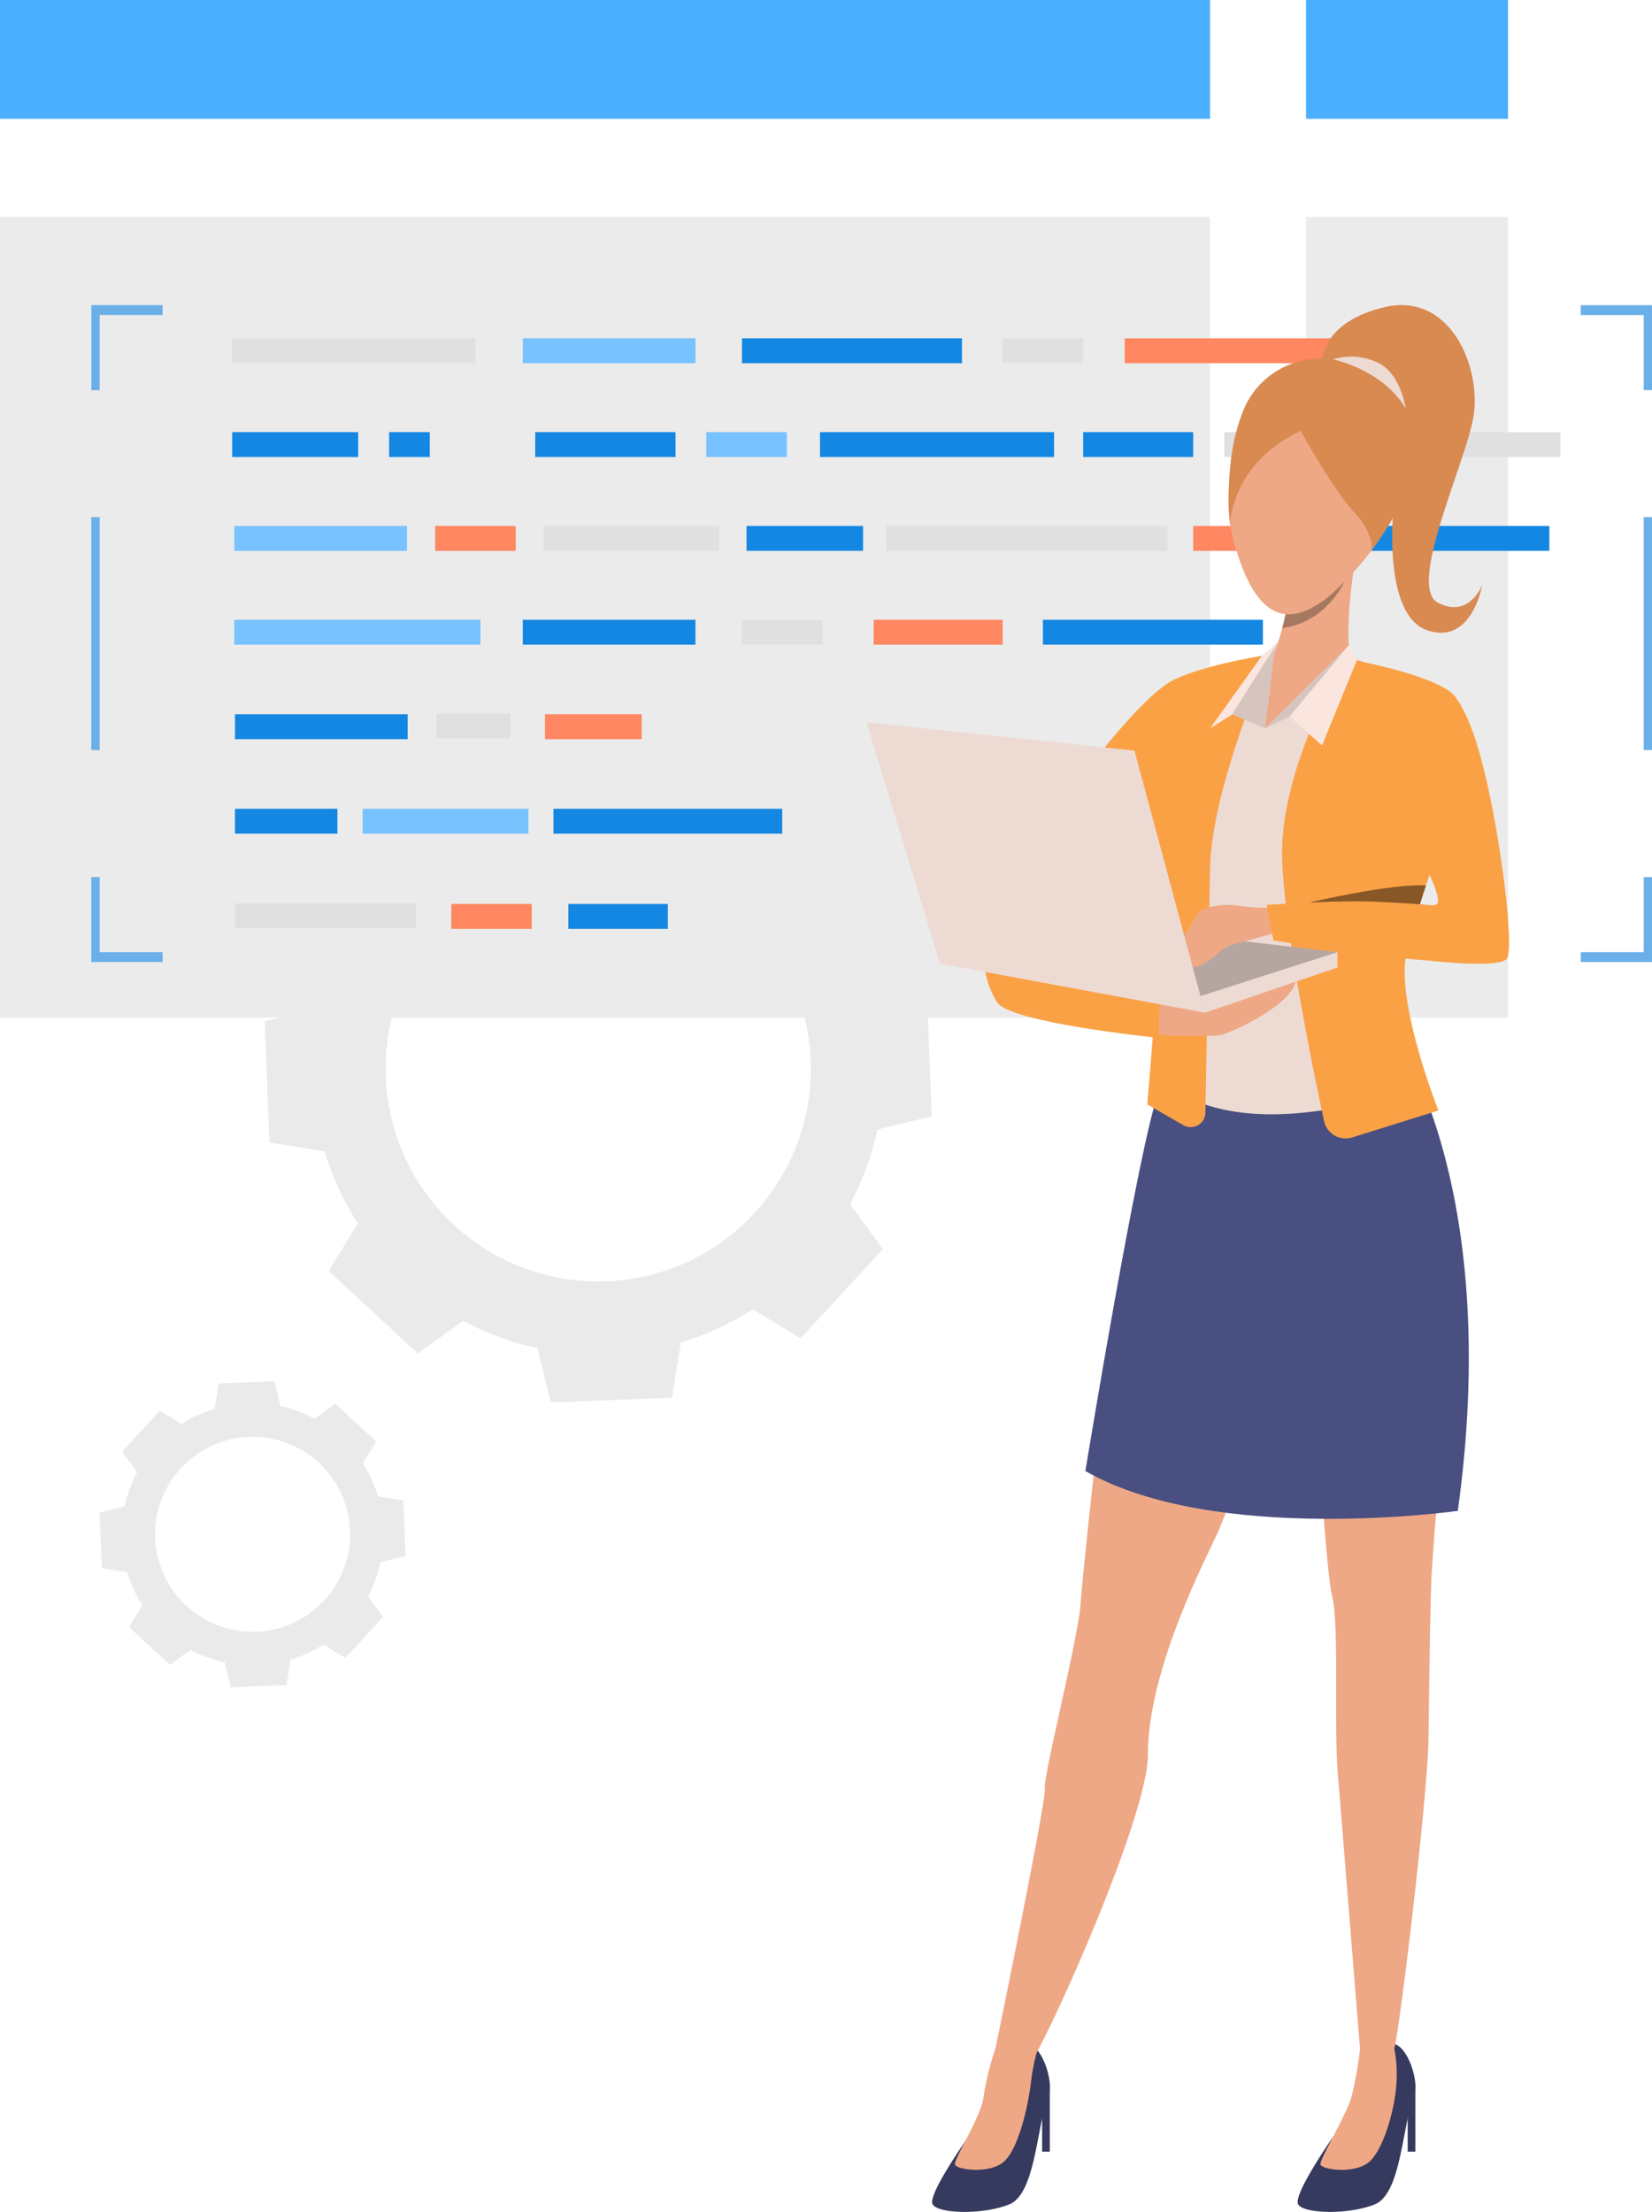 <svg id="Grupo_142185" data-name="Grupo 142185" xmlns="http://www.w3.org/2000/svg" xmlns:xlink="http://www.w3.org/1999/xlink" width="292.231" height="391.106" viewBox="0 0 292.231 391.106">
  <defs>
    <clipPath id="clip-path">
      <rect id="Rectángulo_37492" data-name="Rectángulo 37492" width="292.231" height="391.106" fill="none"/>
    </clipPath>
    <clipPath id="clip-path-3">
      <rect id="Rectángulo_37449" data-name="Rectángulo 37449" width="214.05" height="179.945" fill="none"/>
    </clipPath>
    <clipPath id="clip-path-4">
      <rect id="Rectángulo_37446" data-name="Rectángulo 37446" width="214.05" height="21.009" fill="none"/>
    </clipPath>
    <clipPath id="clip-path-5">
      <rect id="Rectángulo_37448" data-name="Rectángulo 37448" width="214.05" height="141.575" fill="none"/>
    </clipPath>
    <clipPath id="clip-path-6">
      <rect id="Rectángulo_37455" data-name="Rectángulo 37455" width="35.73" height="179.945" fill="none"/>
    </clipPath>
    <clipPath id="clip-path-7">
      <rect id="Rectángulo_37451" data-name="Rectángulo 37451" width="35.73" height="21.009" fill="none"/>
    </clipPath>
    <clipPath id="clip-path-8">
      <rect id="Rectángulo_37454" data-name="Rectángulo 37454" width="35.73" height="141.575" fill="none"/>
    </clipPath>
  </defs>
  <g id="Grupo_142184" data-name="Grupo 142184" clip-path="url(#clip-path)">
    <g id="Grupo_142183" data-name="Grupo 142183">
      <g id="Grupo_142182" data-name="Grupo 142182" clip-path="url(#clip-path)">
        <path id="Trazado_146406" data-name="Trazado 146406" d="M191.539,327.146a50.238,50.238,0,0,0,4.846-13.163l9.6-2.329-.423-10.726-.424-10.726-9.756-1.565a50.287,50.287,0,0,0-5.869-12.74l5.137-8.43-7.883-7.284-7.884-7.285-8,5.787a50.283,50.283,0,0,0-13.163-4.846l-2.33-9.6-10.726.424-10.725.424-1.565,9.756a50.23,50.23,0,0,0-12.741,5.869l-8.43-5.137-7.284,7.883-7.284,7.884,5.786,8A50.272,50.272,0,0,0,97.579,292.5l-9.6,2.33.423,10.726.424,10.725,9.756,1.566a50.212,50.212,0,0,0,5.869,12.74l-5.137,8.43,7.883,7.285,7.884,7.285,8-5.787a50.273,50.273,0,0,0,13.163,4.847l2.33,9.6,10.726-.424,10.725-.424,1.565-9.756a50.29,50.29,0,0,0,12.74-5.868l8.43,5.136,7.285-7.884,7.284-7.883Zm-70.081,3.72a37.611,37.611,0,1,1,53.148-2.1,37.611,37.611,0,0,1-53.148,2.1" transform="translate(-41.159 -114.264)" fill="#eaeaeb"/>
        <path id="Trazado_146407" data-name="Trazado 146407" d="M80.609,496.969a23.034,23.034,0,0,0,2.221-6.035l4.4-1.068-.194-4.917-.194-4.917-4.472-.718a23.067,23.067,0,0,0-2.691-5.84l2.355-3.865-3.614-3.34-3.614-3.34-3.668,2.653a23.026,23.026,0,0,0-6.034-2.221l-1.069-4.4-4.917.194-4.917.195-.717,4.472a23.029,23.029,0,0,0-5.841,2.691l-3.865-2.355-3.339,3.614-3.34,3.614,2.653,3.667a23.012,23.012,0,0,0-2.221,6.034l-4.4,1.069.195,4.917.194,4.917,4.472.717a23.008,23.008,0,0,0,2.69,5.84l-2.355,3.865,3.615,3.34,3.614,3.339,3.667-2.652a23.061,23.061,0,0,0,6.035,2.221l1.069,4.4,4.917-.195,4.917-.194.718-4.473a23.045,23.045,0,0,0,5.84-2.69l3.865,2.355,3.339-3.615,3.339-3.614Zm-32.129,1.706a17.243,17.243,0,1,1,24.366-.963,17.243,17.243,0,0,1-24.366.963" transform="translate(-15.5 -214.721)" fill="#eaeaeb"/>
        <g id="Grupo_142169" data-name="Grupo 142169">
          <g id="Grupo_142168" data-name="Grupo 142168">
            <g id="Grupo_142167" data-name="Grupo 142167" clip-path="url(#clip-path-3)">
              <g id="Grupo_142163" data-name="Grupo 142163">
                <g id="Grupo_142162" data-name="Grupo 142162">
                  <g id="Grupo_142161" data-name="Grupo 142161" clip-path="url(#clip-path-4)">
                    <rect id="Rectángulo_37445" data-name="Rectángulo 37445" width="214.05" height="21.009" transform="translate(0 0)" fill="#4aafff"/>
                  </g>
                </g>
              </g>
              <g id="Grupo_142166" data-name="Grupo 142166" transform="translate(0 38.37)" style="mix-blend-mode: hard-light;isolation: isolate">
                <g id="Grupo_142165" data-name="Grupo 142165">
                  <g id="Grupo_142164" data-name="Grupo 142164" clip-path="url(#clip-path-5)">
                    <rect id="Rectángulo_37447" data-name="Rectángulo 37447" width="214.05" height="141.575" fill="#ebebeb"/>
                  </g>
                </g>
              </g>
            </g>
          </g>
        </g>
        <g id="Grupo_142181" data-name="Grupo 142181" transform="translate(231.035)">
          <g id="Grupo_142180" data-name="Grupo 142180">
            <g id="Grupo_142179" data-name="Grupo 142179" clip-path="url(#clip-path-6)">
              <g id="Grupo_142172" data-name="Grupo 142172">
                <g id="Grupo_142171" data-name="Grupo 142171">
                  <g id="Grupo_142170" data-name="Grupo 142170" clip-path="url(#clip-path-7)">
                    <rect id="Rectángulo_37450" data-name="Rectángulo 37450" width="35.73" height="21.009" transform="translate(0 0)" fill="#4aafff"/>
                  </g>
                </g>
              </g>
              <g id="Grupo_142178" data-name="Grupo 142178" transform="translate(0 38.37)">
                <g id="Grupo_142177" data-name="Grupo 142177">
                  <g id="Grupo_142176" data-name="Grupo 142176" clip-path="url(#clip-path-8)">
                    <g id="Grupo_142175" data-name="Grupo 142175" style="mix-blend-mode: hard-light;isolation: isolate">
                      <g id="Grupo_142174" data-name="Grupo 142174">
                        <g id="Grupo_142173" data-name="Grupo 142173" clip-path="url(#clip-path-8)">
                          <rect id="Rectángulo_37452" data-name="Rectángulo 37452" width="35.73" height="141.575" fill="#ebebeb"/>
                        </g>
                      </g>
                    </g>
                  </g>
                </g>
              </g>
            </g>
          </g>
        </g>
        <rect id="Rectángulo_37456" data-name="Rectángulo 37456" width="43.031" height="4.406" transform="translate(41.075 59.819)" fill="#e0e0e0"/>
        <rect id="Rectángulo_37457" data-name="Rectángulo 37457" width="31.068" height="4.406" transform="translate(96.149 92.995)" fill="#e0e0e0"/>
        <rect id="Rectángulo_37458" data-name="Rectángulo 37458" width="20.617" height="4.406" transform="translate(132.058 92.995)" fill="#1487e3"/>
        <rect id="Rectángulo_37459" data-name="Rectángulo 37459" width="49.778" height="4.406" transform="translate(156.748 92.995)" fill="#e0e0e0"/>
        <rect id="Rectángulo_37460" data-name="Rectángulo 37460" width="31.985" height="4.406" transform="translate(41.564 159.715)" fill="#e0e0e0"/>
        <rect id="Rectángulo_37461" data-name="Rectángulo 37461" width="30.548" height="4.406" transform="translate(92.477 59.819)" fill="#78c2ff"/>
        <rect id="Rectángulo_37462" data-name="Rectángulo 37462" width="30.548" height="4.406" transform="translate(92.477 109.584)" fill="#1487e3"/>
        <rect id="Rectángulo_37463" data-name="Rectángulo 37463" width="13.051" height="4.406" transform="translate(77.204 126.172)" fill="#e0e0e0"/>
        <rect id="Rectángulo_37464" data-name="Rectángulo 37464" width="29.318" height="4.406" transform="translate(64.151 143.005)" fill="#78c2ff"/>
        <rect id="Rectángulo_37465" data-name="Rectángulo 37465" width="40.472" height="4.406" transform="translate(97.901 143.005)" fill="#1487e3"/>
        <rect id="Rectángulo_37466" data-name="Rectángulo 37466" width="30.547" height="4.405" transform="translate(41.564 126.295)" fill="#1487e3"/>
        <rect id="Rectángulo_37467" data-name="Rectángulo 37467" width="18.126" height="4.406" transform="translate(41.563 143.005)" fill="#1487e3"/>
        <rect id="Rectángulo_37468" data-name="Rectángulo 37468" width="17.101" height="4.405" transform="translate(96.409 126.295)" fill="#ff8761"/>
        <rect id="Rectángulo_37469" data-name="Rectángulo 37469" width="30.547" height="4.406" transform="translate(41.441 92.995)" fill="#78c2ff"/>
        <rect id="Rectángulo_37470" data-name="Rectángulo 37470" width="43.546" height="4.406" transform="translate(41.441 109.584)" fill="#78c2ff"/>
        <rect id="Rectángulo_37471" data-name="Rectángulo 37471" width="38.919" height="4.406" transform="translate(131.249 59.819)" fill="#1487e3"/>
        <rect id="Rectángulo_37472" data-name="Rectángulo 37472" width="38.919" height="4.406" transform="translate(235.157 92.995)" fill="#1487e3"/>
        <rect id="Rectángulo_37473" data-name="Rectángulo 37473" width="38.919" height="4.406" transform="translate(184.487 109.584)" fill="#1487e3"/>
        <rect id="Rectángulo_37474" data-name="Rectángulo 37474" width="38.919" height="4.406" transform="translate(198.953 59.819)" fill="#ff8761"/>
        <rect id="Rectángulo_37475" data-name="Rectángulo 37475" width="22.821" height="4.406" transform="translate(154.544 109.584)" fill="#ff8761"/>
        <rect id="Rectángulo_37476" data-name="Rectángulo 37476" width="14.246" height="4.406" transform="translate(177.364 59.819)" fill="#e0e0e0"/>
        <rect id="Rectángulo_37477" data-name="Rectángulo 37477" width="14.246" height="4.406" transform="translate(131.249 109.584)" fill="#e0e0e0"/>
        <rect id="Rectángulo_37478" data-name="Rectángulo 37478" width="22.286" height="4.406" transform="translate(41.075 76.407)" fill="#1487e3"/>
        <rect id="Rectángulo_37479" data-name="Rectángulo 37479" width="17.596" height="4.406" transform="translate(100.54 159.838)" fill="#1487e3"/>
        <rect id="Rectángulo_37480" data-name="Rectángulo 37480" width="7.195" height="4.406" transform="translate(68.832 76.407)" fill="#1487e3"/>
        <rect id="Rectángulo_37481" data-name="Rectángulo 37481" width="59.479" height="4.406" transform="translate(216.565 76.407)" fill="#e0e0e0"/>
        <rect id="Rectángulo_37482" data-name="Rectángulo 37482" width="19.459" height="4.406" transform="translate(191.61 76.407)" fill="#1487e3"/>
        <rect id="Rectángulo_37483" data-name="Rectángulo 37483" width="19.46" height="4.406" transform="translate(211.069 92.995)" fill="#ff8761"/>
        <rect id="Rectángulo_37484" data-name="Rectángulo 37484" width="41.405" height="4.406" transform="translate(145.055 76.407)" fill="#1487e3"/>
        <rect id="Rectángulo_37485" data-name="Rectángulo 37485" width="14.246" height="4.406" transform="translate(124.934 76.407)" fill="#78c2ff"/>
        <rect id="Rectángulo_37486" data-name="Rectángulo 37486" width="14.246" height="4.406" transform="translate(76.983 92.995)" fill="#ff8761"/>
        <rect id="Rectángulo_37487" data-name="Rectángulo 37487" width="14.246" height="4.406" transform="translate(79.823 159.838)" fill="#ff8761"/>
        <rect id="Rectángulo_37488" data-name="Rectángulo 37488" width="24.819" height="4.406" transform="translate(94.68 76.407)" fill="#1487e3"/>
        <path id="Trazado_146408" data-name="Trazado 146408" d="M538.064,306.451h-12.6V304.7H536.6V291.424h1.469Z" transform="translate(-245.833 -136.34)" fill="#6aafe8"/>
        <path id="Trazado_146409" data-name="Trazado 146409" d="M42.964,306.451h-12.6V291.424H31.83V304.7H42.964Z" transform="translate(-14.204 -136.34)" fill="#6aafe8"/>
        <path id="Trazado_146410" data-name="Trazado 146410" d="M31.84,116.423H30.371v-15.04H42.963v1.753H31.84Z" transform="translate(-14.209 -47.431)" fill="#6aafe8"/>
        <path id="Trazado_146411" data-name="Trazado 146411" d="M538.064,116.423H536.6V103.149H525.46V101.4h12.6Z" transform="translate(-245.833 -47.438)" fill="#6aafe8"/>
        <rect id="Rectángulo_37489" data-name="Rectángulo 37489" width="1.469" height="41.187" transform="translate(290.763 91.441)" fill="#6aafe8"/>
        <rect id="Rectángulo_37490" data-name="Rectángulo 37490" width="1.469" height="41.187" transform="translate(16.157 91.441)" fill="#6aafe8"/>
        <path id="Trazado_146412" data-name="Trazado 146412" d="M316.326,695.339s-7.4,10.394-6.383,12.041,8.795,1.883,13.531,0,4.848-14.063,6.991-19.3c.9-2.191-1.022-8.658-3.721-9.128a10.963,10.963,0,0,0-5.634.909s2.8,7.372-4.784,15.475" transform="translate(-144.96 -317.598)" fill="#363a5e"/>
        <path id="Trazado_146413" data-name="Trazado 146413" d="M324.606,679.647a50.711,50.711,0,0,0-2.125,8.652c-.472,3.5-5.271,10.946-5.045,11.888s6.315,1.794,8.8-.633,4.077-9.484,4.623-13.706a35.19,35.19,0,0,1,1.15-5.873s-5.03-2.917-7.4-.328" transform="translate(-148.506 -317.467)" fill="#eea886"/>
        <path id="Trazado_146414" data-name="Trazado 146414" d="M437.569,695.515s-7.132,10.222-6.118,11.868,8.795,1.883,13.531,0,4.849-14.063,6.991-19.3c.9-2.191-1.023-8.659-3.721-9.128a11.687,11.687,0,0,0-5.863,1.009s2.762,7.445-4.82,15.548" transform="translate(-201.805 -317.602)" fill="#363a5e"/>
        <path id="Trazado_146415" data-name="Trazado 146415" d="M445.939,679.629a72.52,72.52,0,0,1-1.466,8.237c-.9,3.413-5.75,11.178-5.525,12.119s6.316,1.794,8.8-.633,4.4-9.452,4.622-13.705a23.582,23.582,0,0,0-.563-7.027s-3.5-1.58-5.864,1.009" transform="translate(-205.354 -317.264)" fill="#eea886"/>
        <path id="Trazado_146416" data-name="Trazado 146416" d="M359.372,343.214s-6.349,30.819-7.807,38.579-5.54,45.341-5.977,51.731-6.625,30.468-6.334,32.751-9.173,48.128-9.173,48.128a5.508,5.508,0,0,0,6.64.245c1.753-1.27,20.766-42.921,20.766-54.332,0-15.774,11.179-36.365,12.62-39.893,13.4-32.784,10.761-42.807,12.511-44.936s1.9,1.315,2.922,6.033,3.206,45.493,4.518,50.666.293,22.67,1.023,31.5,3.929,48.742,3.929,48.742,2.479,4.053,5.957.105c.748-.85,6-44.466,6.15-54.964s.3-24.977.583-29.517c2.7-43.5,9.341-49.718-1.116-80.508-19.579-57.649-47.212-4.325-47.212-4.325" transform="translate(-154.426 -150.059)" fill="#eea886"/>
        <path id="Trazado_146417" data-name="Trazado 146417" d="M416.375,346.78s18.086,26.415,10.3,82.606c0,0-42.9,6.089-65.882-7.043,0,0,9.5-57.934,12.947-66.95s42.636-8.613,42.636-8.613" transform="translate(-168.794 -162.237)" fill="#494f80"/>
        <path id="Trazado_146418" data-name="Trazado 146418" d="M347.773,694.474v10.881H346.42v-8.41Z" transform="translate(-162.07 -324.904)" fill="#363a5e"/>
        <path id="Trazado_146419" data-name="Trazado 146419" d="M469.286,694.474v10.881h-1.353v-8.41Z" transform="translate(-218.919 -324.904)" fill="#363a5e"/>
        <path id="Trazado_146420" data-name="Trazado 146420" d="M417.171,123.705s-12.113,12.2-7.988,27.913,10.754,15.8,18.06,9.04,11.607-13.868,12.573-21.768-11.586-26.069-22.645-15.185" transform="translate(-191.032 -56.291)" fill="#eea886"/>
        <path id="Trazado_146421" data-name="Trazado 146421" d="M420.493,205.769a71.875,71.875,0,0,0,3.055-8.737c.221-.816.427-1.648.6-2.477.617-2.91.87-5.778.2-7.746-1.93-5.705,12.114-1.756,12.114-1.756s-2.721,15.1,0,20.188-15.975.527-15.975.527" transform="translate(-196.724 -85.953)" fill="#eea886"/>
        <path id="Trazado_146422" data-name="Trazado 146422" d="M429.772,228.829c-2.21-4.412-3.863-5.832-8.136-7.181-2.391-.755-13.072-3.536-13.072-3.536l-12.83-.471a114.433,114.433,0,0,0-15.669,3.84c-6.847,2.37-15.817,15.341-15.817,15.341s12.376,29.054,14.747,37.393.79,21.241.79,21.241c14.835,8.075,38.621-.79,38.621-.79a47.609,47.609,0,0,1-.931-19.518c.111-.636.237-1.243.376-1.811.128-.52.3-1.263.508-2.094.01-.037.019-.074.026-.112,9.435.966,18.282,1.359,18.514-.534,1.04-8.524-4.084-35.7-7.126-41.767m-6.536,33.128c-.381-.057-1.189-.062-2.043-.138,1.047-2.924,2.215-5.512,2.215-5.512.669,1.865,3.212,6.157-.171,5.65" transform="translate(-170.41 -101.821)" fill="#eddad3"/>
        <path id="Trazado_146423" data-name="Trazado 146423" d="M421.174,131.923s5.794,10.533,9.392,14.308S433.742,153,433.742,153s14.028-17.3,4.022-27.749-22.909-6.232-26.684,2.9-2.392,20.279-2.392,20.279.11-10.712,12.486-16.505" transform="translate(-191.086 -55.732)" fill="#d88a51"/>
        <path id="Trazado_146424" data-name="Trazado 146424" d="M439.508,112.594s-1.4-7.711,10.691-10.778,17.525,10.865,16.034,19.365-11.828,30.054-6.221,32.858,7.8-3.242,7.8-3.242-1.752,10.6-9.551,8.149-6.747-19.682-5.571-26.549-13.182-19.8-13.182-19.8" transform="translate(-205.597 -47.431)" fill="#d88a51"/>
        <path id="Trazado_146425" data-name="Trazado 146425" d="M437.215,193.249c-.047.11-3.1,7.147-10.982,8.239.221-.816.427-1.648.6-2.476,0,0,4.317.871,10.379-5.763" transform="translate(-199.41 -90.41)" fill="#a77860"/>
        <path id="Trazado_146426" data-name="Trazado 146426" d="M472.326,277.774s-.578,1.217-2.16,6.012c-1.612-13.468-.77-20.478-.77-20.478a50.625,50.625,0,0,0,2.93,14.467" transform="translate(-219.501 -123.186)" fill="#cfbeb8"/>
        <path id="Trazado_146427" data-name="Trazado 146427" d="M443.091,118.995s8.582,1.649,12.863,8.639c0,0-.868-6.33-5.14-8.155a10.95,10.95,0,0,0-7.724-.484" transform="translate(-207.297 -55.449)" fill="#eddad3"/>
        <path id="Trazado_146428" data-name="Trazado 146428" d="M457.123,317.272c-.2.831-.38,1.574-.508,2.094-.139.569-.265,1.175-.376,1.811-5.315-2.891-9.132-5.15-9.132-5.15,1.43.32,10.016,1.245,10.016,1.245" transform="translate(-209.175 -147.851)" fill="#cfbeb8"/>
        <path id="Trazado_146429" data-name="Trazado 146429" d="M435.6,217.7l-15.1,12.311,1.555-12.97s8.807-1.9,13.548.658" transform="translate(-196.724 -101.224)" fill="#eea886"/>
        <path id="Trazado_146430" data-name="Trazado 146430" d="M424.858,227l-4.364,2.09,14.833-14.7Z" transform="translate(-196.725 -100.296)" fill="#d6c5be"/>
        <path id="Trazado_146431" data-name="Trazado 146431" d="M448.219,270.59c-2.079,8.614,5.613,28,5.613,28l-15.245,4.765a3.907,3.907,0,0,1-4.985-2.906c-2.042-9.487-6.826-32.838-7.4-45.821-.729-16.564,11.331-36.106,11.331-36.106,21.436,3.678,15.559,36.106,15.559,36.106s-.777,2.044-1.818,5.236v0c-.263.8-.54,1.676-.827,2.61-.733,2.4-1.523,5.181-2.23,8.111" transform="translate(-199.381 -102.235)" fill="#faa146"/>
        <path id="Trazado_146432" data-name="Trazado 146432" d="M391.944,218.349l.264-.709s-10.977,1.67-16.556,4.456-16.26,17.182-16.26,17.182l13.969,18.443c.016,14.173-2.282,39.373-2.282,39.373l6.387,3.681a2.6,2.6,0,0,0,3.9-2.206c.18-9.583.61-32.339.835-43.359.29-14.176,10.4-37.1,10.4-37.1-.225.076-.445.157-.665.238" transform="translate(-168.139 -101.821)" fill="#faa146"/>
        <path id="Trazado_146433" data-name="Trazado 146433" d="M383.161,334.012s10.533.41,12.171,0,12.568-5.149,13.225-9.831-25.4,4.2-25.4,4.2Z" transform="translate(-179.259 -151.028)" fill="#eea886"/>
        <path id="Trazado_146434" data-name="Trazado 146434" d="M406.994,311.965l-42.746-5,19.31,15.712Z" transform="translate(-170.41 -143.61)" fill="#b5a6a1"/>
        <path id="Trazado_146435" data-name="Trazado 146435" d="M399.84,327.072l23.436-7.988v-2.721l-24.225,7.771Z" transform="translate(-186.693 -148.008)" fill="#eddad3"/>
        <path id="Trazado_146436" data-name="Trazado 146436" d="M406.6,301.17a36.691,36.691,0,0,1-5.516-.4c-1.532-.312-5.341.118-6.311.978s-4.056,6.851-4.639,7.217.3,1.211,1.324.787c0,0,.941,2.621,3.263,1.64s3.9-3.124,5.116-3.5,8.3-2.282,8.3-2.282.29-5.074-1.534-4.436" transform="translate(-182.433 -140.664)" fill="#eea886"/>
        <path id="Trazado_146437" data-name="Trazado 146437" d="M414.324,213.143l-8.135,12.886-3.928,2.477,9.154-12.831Z" transform="translate(-188.195 -99.717)" fill="#fae6de"/>
        <path id="Trazado_146438" data-name="Trazado 146438" d="M409.642,226.029l5.775,2.477,1.554-12.97.806-2.393Z" transform="translate(-191.648 -99.717)" fill="#d6c5be"/>
        <path id="Trazado_146439" data-name="Trazado 146439" d="M358.159,325.583s-.439,5.442,0,6.583c0,0-26.362-2.634-28.819-6.32a15.894,15.894,0,0,1-2.37-8.163Z" transform="translate(-152.97 -148.625)" fill="#faa146"/>
        <path id="Trazado_146440" data-name="Trazado 146440" d="M347.907,291.344,335.443,245l-47.4-5,12.991,42.659Z" transform="translate(-134.759 -112.28)" fill="#eddad3"/>
        <path id="Trazado_146441" data-name="Trazado 146441" d="M439.163,214.38,428.694,227l5.728,5.108L440.6,217Z" transform="translate(-200.561 -100.296)" fill="#fae6de"/>
        <path id="Trazado_146442" data-name="Trazado 146442" d="M455.8,294.18s-.351,1.065-.351,1.068c-.263.8-.54,1.676-.828,2.61-2.022.636-19.532-.648-19.532-.648s14.655-3.44,20.711-3.03" transform="translate(-203.553 -137.614)" fill="#875726"/>
        <path id="Trazado_146443" data-name="Trazado 146443" d="M448.225,262.869c-2.821-.213-7.441-.514-11.222-.53-5.883-.026-15.945.631-15.945.631l1.2,6.285s17.822,2.9,27.556,3.576h0s12.846,1.475,13.8-.441-.316-14.222-2.405-25.31-4.237-17.473-6.792-20.9-16.048-6.093-16.048-6.093l11.446,37.464s1.641,3.341,1.557,4.783c-.025.439-.329.648-.74.725-.288-.025-.921-.079-1.795-.147Z" transform="translate(-196.989 -102.968)" fill="#faa146"/>
      </g>
    </g>
  </g>
</svg>
